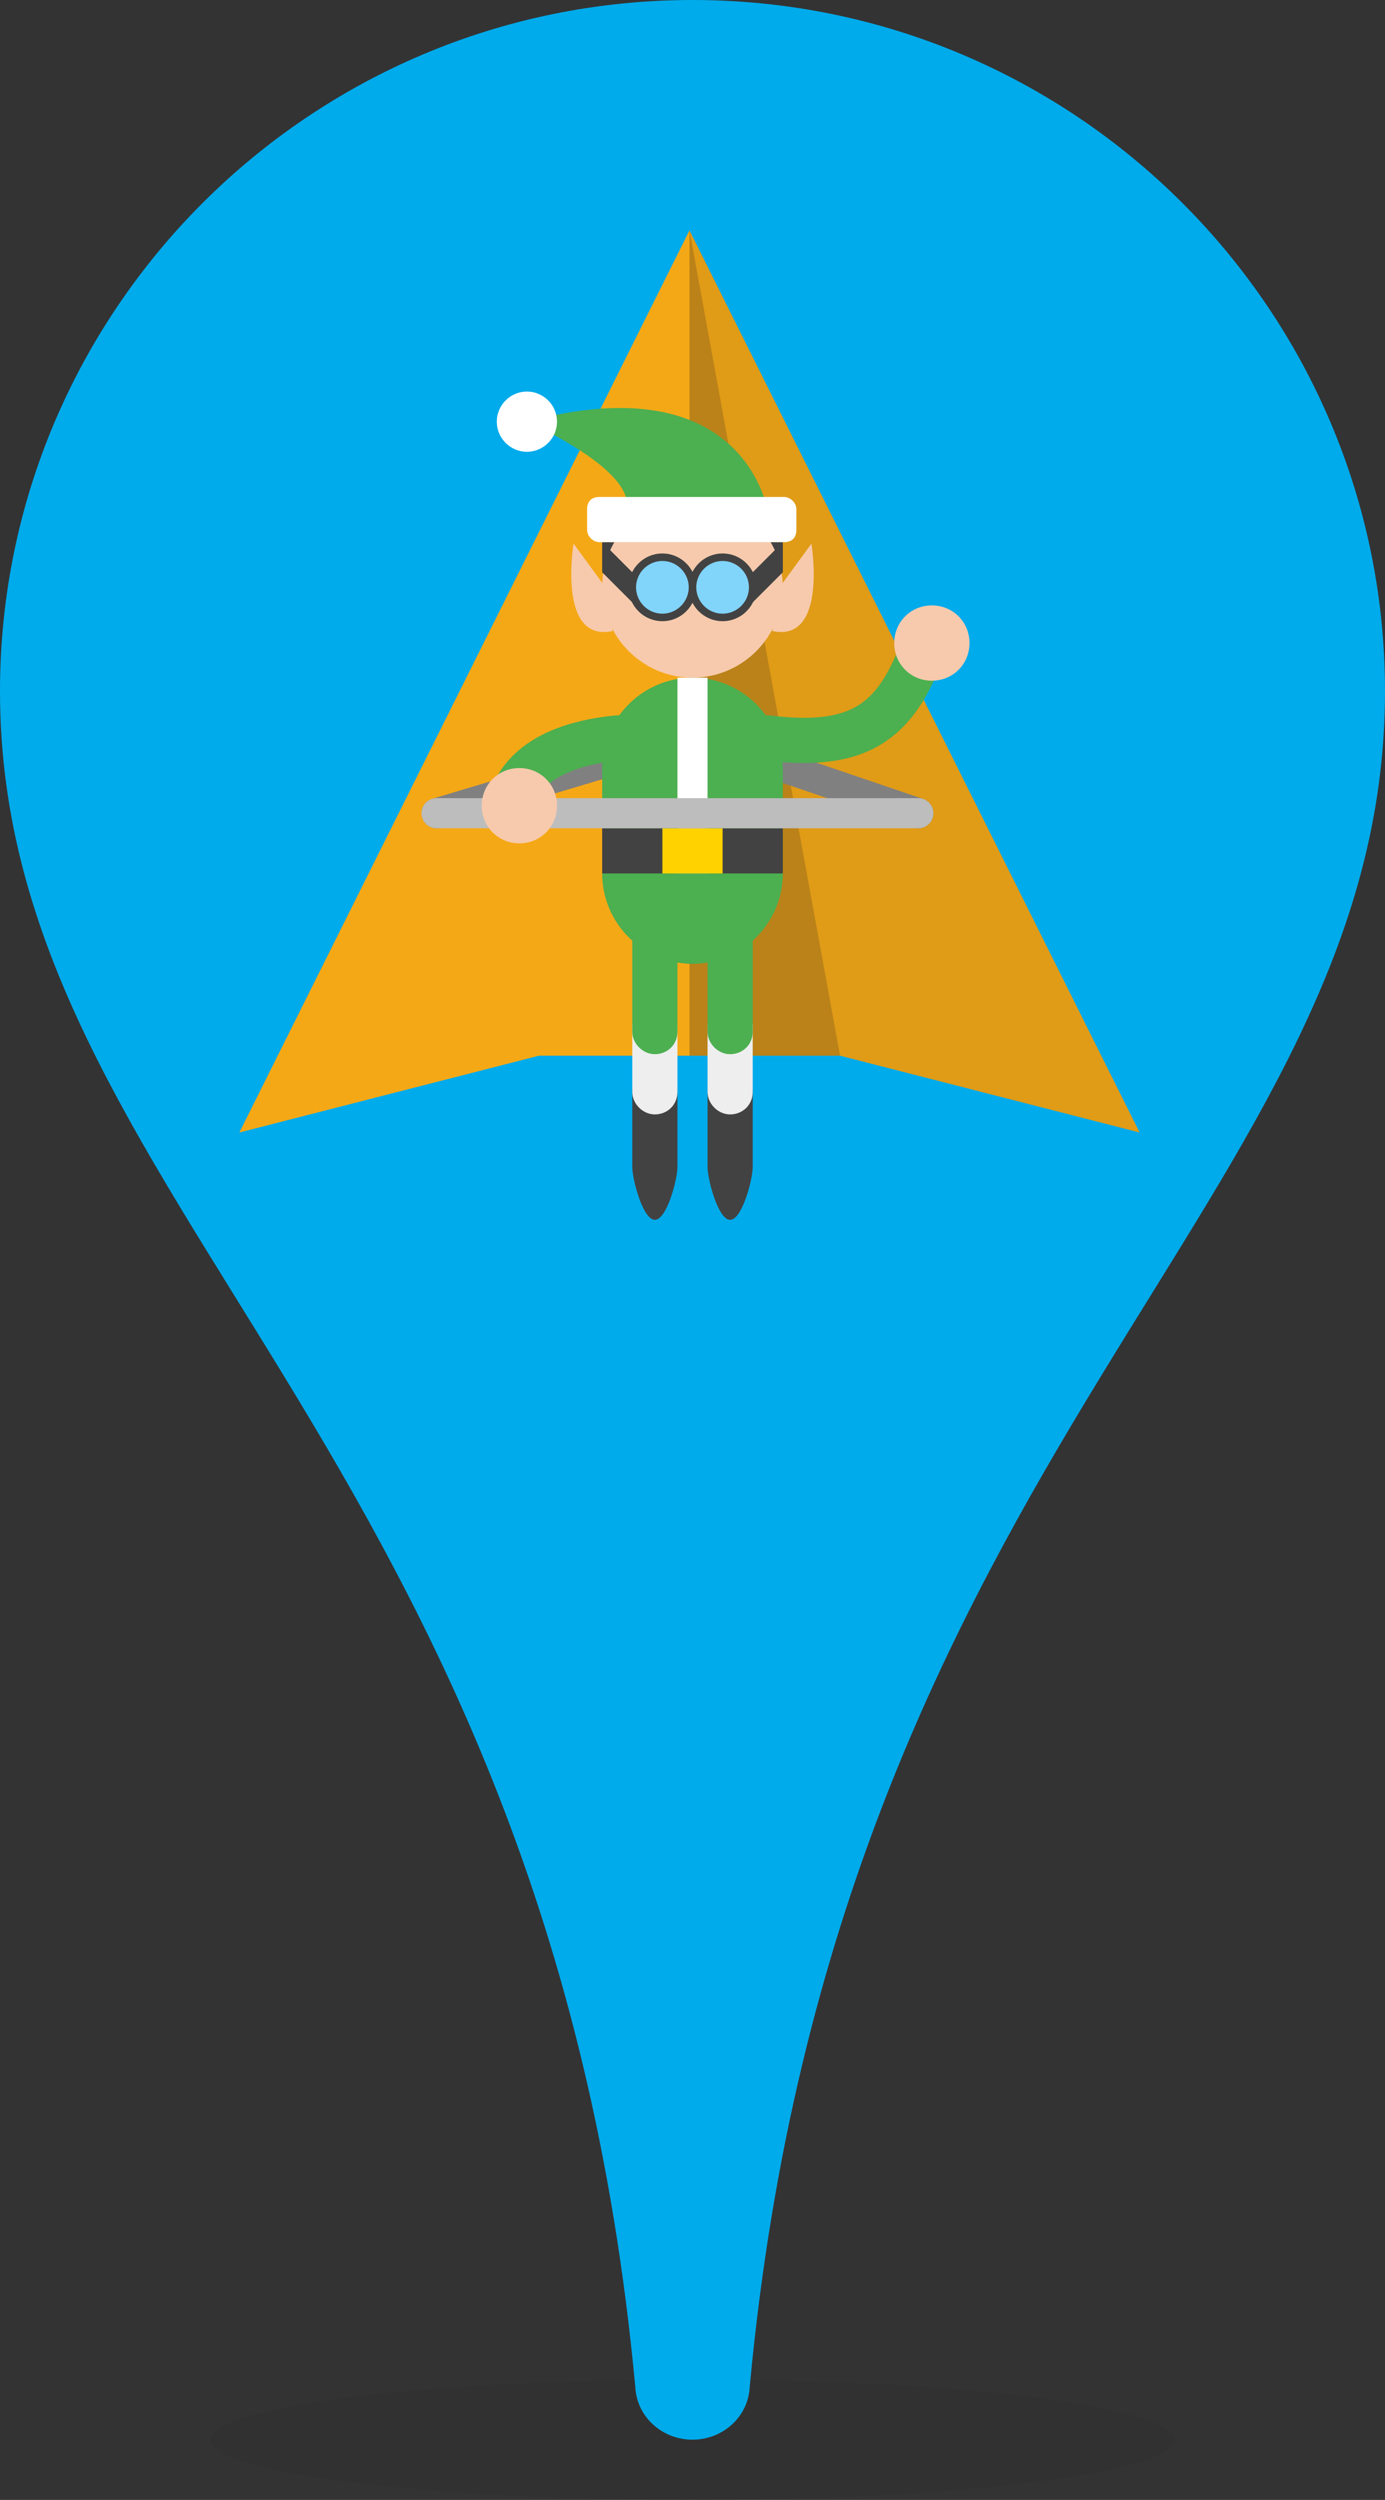 <svg xmlns="http://www.w3.org/2000/svg" viewBox="0 0 92 166"><rect x="0" y="0" width="92" height="166" fill="#333333" stroke="none"/><style>.st0{opacity:.1;fill:#231f20}.st1{fill:#00abec}.st2{fill:#f5a816}.st3{opacity:.2;fill:#231f20}.st4{fill:none;stroke:gray;stroke-width:2;stroke-linecap:round;stroke-miterlimit:10}.st5{fill:#424242}.st6{fill:#f7caad}.st7{fill:none}.st8{fill:#4caf50}.st9{fill:#fff}.st10{fill:#ffd200}.st11,.st12,.st13{fill:#81d4fa;stroke:#424242;stroke-width:.5;stroke-miterlimit:10}.st12,.st13{fill:none;stroke:#bdbdbd;stroke-width:2;stroke-linecap:round}.st13{stroke:#4caf50;stroke-width:3;stroke-linejoin:round}.st14{fill:#eee}</style><ellipse class="st0" cx="46" cy="162" rx="32" ry="4"/><path class="st1" d="M46 162c-2 0-3.7-1.5-3.8-3.5C36.4 96.1 0 79.7 0 45.9 0 20.6 20.6 0 46 0s46 20.6 46 45.9c0 33.8-36.4 50.2-42.2 112.6-.1 2-1.8 3.5-3.8 3.5z"/><path class="st2" d="M15.9 75.2l19.9-5.1h20l19.9 5.1-29.9-59.9z"/><path class="st0" d="M45.8 70.1h10l19.9 5.1-29.9-59.9z"/><path class="st3" d="M45.8 70.1h10l-10-54.8z"/><path class="st4" d="M46 48.9L61 54m-15-5.1L29 54"/><path class="st5" d="M50 72.5c0-.8-.7-1.5-1.5-1.5s-1.5.7-1.5 1.5v5c0 .8.7 3.5 1.5 3.5s1.5-2.7 1.5-3.5v-5zM40 36h12v2H40z"/><path class="st6" d="M40 39c0 3.3 2.7 6 6 6s6-2.7 6-6-2.7-6-6-6-6 2.7-6 6"/><path class="st7" d="M48.7 41.6c0 1.3-1.3 2.3-2.9 2.3-1.6 0-2.9-1-2.9-2.3h5.8z"/><path class="st7" d="M44.7 41c0 .6.5 1.1 1.1 1.1S47 41.6 47 41s-.5-1.1-1.1-1.1-1.2.4-1.2 1.1"/><path class="st8" d="M40 58c0 3.3 2.7 6 6 6s6-2.7 6-6v-7c0-3.3-2.7-6-6-6s-6 2.7-6 6v7z"/><path class="st9" d="M45 45h2v13h-2z"/><path class="st5" d="M40 55h12v3H40z"/><path class="st10" d="M44 55h4v3h-4z"/><path class="st6" d="M52 38.7l1.9-2.6s1.1 6.6-2.6 5.8l.7-3.2zm-12 0l-1.9-2.6s-1.1 6.6 2.6 5.8l-.7-3.2z"/><path class="st5" d="M52 36l-2 2v2l2-2zm-12 0l2 2v2l-2-2z"/><path class="st8" d="M51 34s-1.4-9.9-16-6c0 0 8.7 3.8 6.2 6.6L51 34z"/><path class="st9" d="M39 35.2c0 .4.4.8.8.8h12.3c.5 0 .8-.3.8-.8v-1.4c0-.4-.4-.8-.8-.8H39.8c-.5 0-.8.3-.8.8v1.4zM33 28c0 1.1.9 2 2 2s2-.9 2-2-.9-2-2-2-2 .9-2 2"/><path class="st11" d="M42 39c0 1.1.9 2 2 2s2-.9 2-2-.9-2-2-2-2 .9-2 2m4 0c0 1.1.9 2 2 2s2-.9 2-2-.9-2-2-2-2 .9-2 2"/><path class="st12" d="M29 54h32"/><path class="st13" d="M34 53c.5-1.4 2-3.5 7-4m20.5-6.5c-1.8 5.2-4.1 7.3-10.5 6.5"/><path class="st6" d="M32 53.5c0 1.4 1.1 2.5 2.5 2.5s2.5-1.1 2.5-2.5-1.1-2.5-2.5-2.5-2.5 1.1-2.5 2.5m27.4-10.8c0 1.4 1.1 2.5 2.5 2.5s2.5-1.1 2.5-2.5-1.1-2.5-2.5-2.5-2.5 1.1-2.5 2.5"/><path class="st14" d="M50 68h-3v4.5c0 .8.7 1.5 1.5 1.5s1.5-.6 1.5-1.5V68z"/><path class="st5" d="M45 72.5c0-.8-.7-1.5-1.5-1.5s-1.5.7-1.5 1.5v5c0 .8.7 3.5 1.5 3.5s1.5-2.7 1.5-3.5v-5z"/><path class="st14" d="M45 68h-3v4.5c0 .8.7 1.5 1.5 1.5s1.5-.6 1.5-1.5V68z"/><path class="st8" d="M45 61h-3v7.5c0 .8.7 1.5 1.5 1.5s1.5-.6 1.5-1.5V61zm5 0h-3v7.5c0 .8.7 1.5 1.5 1.5s1.5-.6 1.5-1.5V61z"/><path class="st7" d="M15 14h62v68H15z"/></svg>